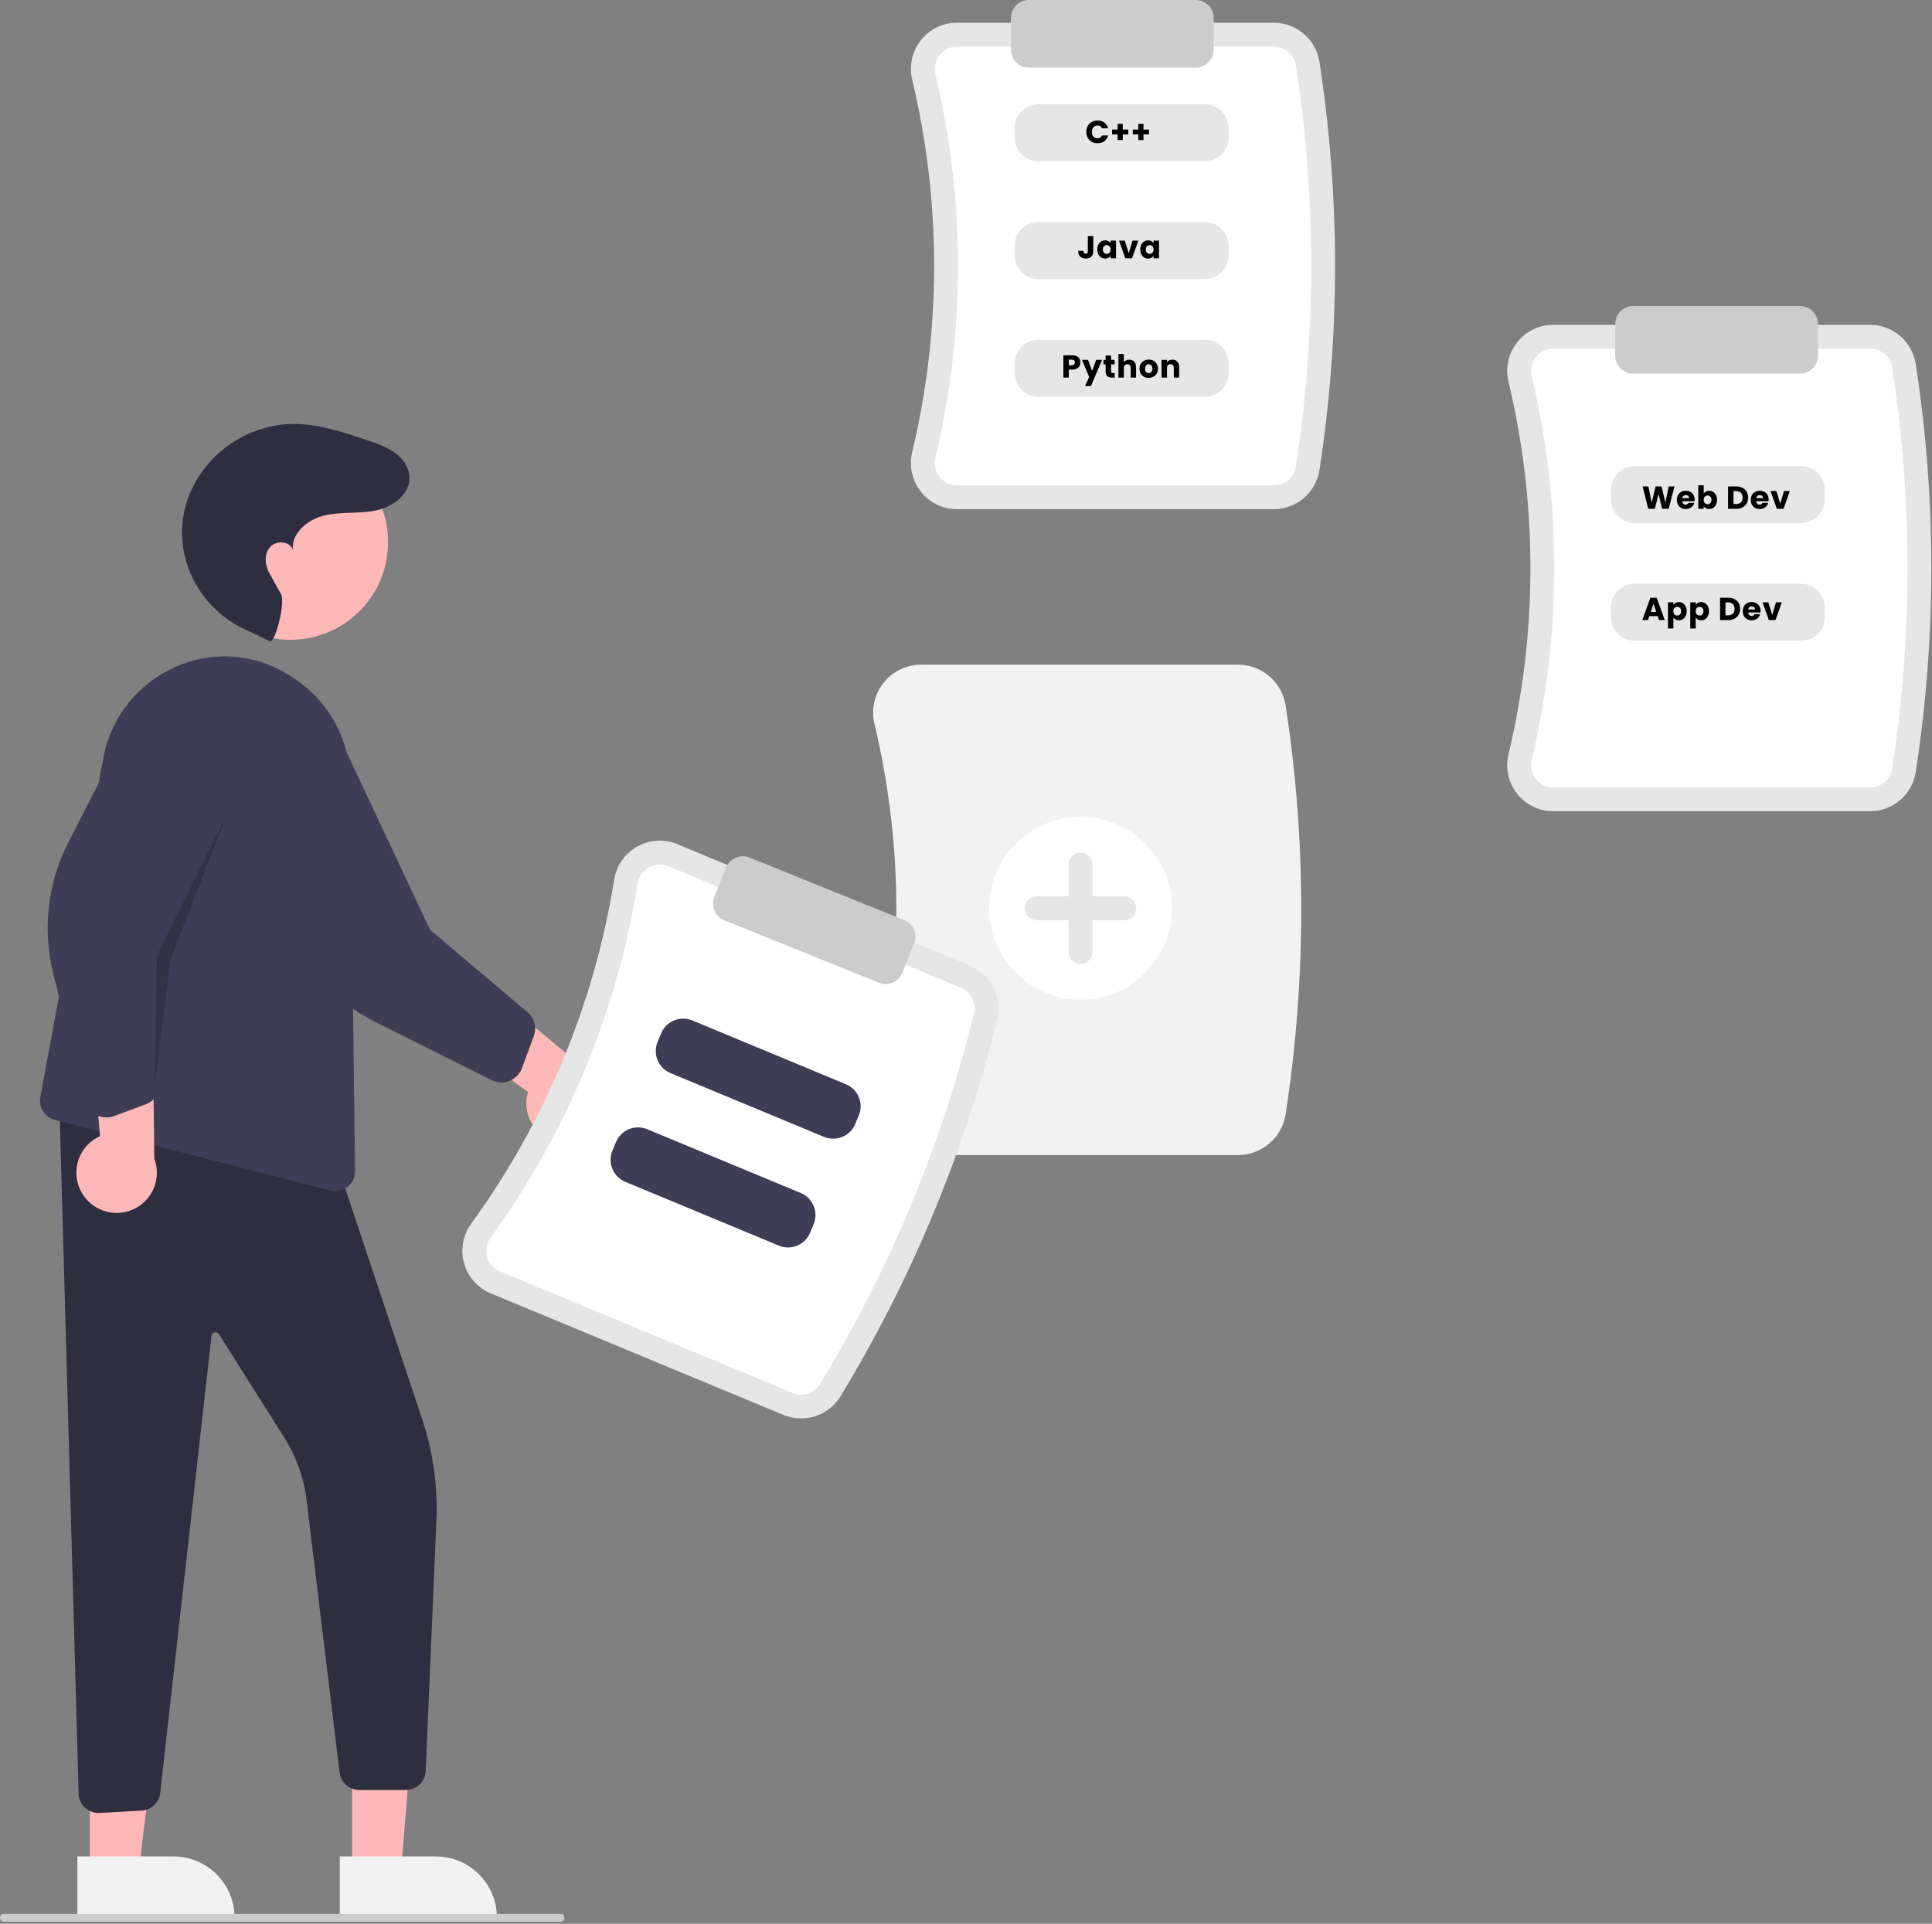 <svg width="486" height="484" viewBox="0 0 486 484" fill="none" xmlns="http://www.w3.org/2000/svg">
<rect x="0" y="0" width="486" height="484" fill="#808080" stroke="none"/>
<g clip-path="url(#clip0_368_230)">
<path d="M320.458 128.097H240.716C238.971 128.103 237.247 127.71 235.676 126.948C234.105 126.187 232.728 125.077 231.651 123.704C230.554 122.317 229.787 120.699 229.41 118.971C229.033 117.244 229.055 115.453 229.474 113.736C236.824 82.953 236.823 50.872 229.474 20.089C229.055 18.371 229.033 16.581 229.41 14.854C229.787 13.127 230.554 11.508 231.651 10.122C232.728 8.748 234.105 7.638 235.676 6.877C237.247 6.116 238.971 5.723 240.716 5.728H320.458C323.211 5.736 325.872 6.721 327.967 8.507C330.062 10.294 331.454 12.766 331.897 15.483C337.145 49.569 337.145 84.257 331.897 118.342C331.454 121.059 330.062 123.531 327.967 125.318C325.872 127.104 323.211 128.089 320.458 128.097Z" fill="#E6E6E6"/>
<path d="M240.718 11.728C239.879 11.725 239.051 11.914 238.297 12.279C237.542 12.644 236.881 13.177 236.363 13.836C235.83 14.512 235.458 15.3 235.275 16.141C235.093 16.983 235.104 17.854 235.309 18.69C242.879 50.393 242.879 83.432 235.31 115.135C235.105 115.971 235.093 116.842 235.275 117.683C235.458 118.524 235.83 119.312 236.363 119.988L236.363 119.988C236.881 120.648 237.542 121.181 238.297 121.546C239.051 121.912 239.879 122.1 240.718 122.097H320.459C321.781 122.098 323.061 121.629 324.069 120.774C325.078 119.919 325.751 118.734 325.968 117.43C331.123 83.949 331.123 49.876 325.968 16.395C325.751 15.091 325.078 13.906 324.069 13.051C323.061 12.197 321.781 11.728 320.459 11.728L240.718 11.728Z" fill="white"/>
<path d="M303.058 40.579H261.213C259.622 40.577 258.097 39.944 256.972 38.819C255.847 37.694 255.215 36.169 255.213 34.579V32.234C255.215 30.643 255.847 29.118 256.972 27.994C258.097 26.869 259.622 26.236 261.213 26.234H303.058C304.648 26.236 306.173 26.869 307.298 27.994C308.423 29.118 309.056 30.643 309.057 32.234V34.579C309.056 36.169 308.423 37.695 307.298 38.819C306.173 39.944 304.648 40.577 303.058 40.579Z" fill="#E6E6E6"/>
<path d="M303.058 70.204H261.213C259.622 70.203 258.097 69.57 256.972 68.445C255.847 67.32 255.215 65.795 255.213 64.205V61.86C255.215 60.269 255.847 58.744 256.972 57.62C258.097 56.495 259.622 55.862 261.213 55.86H303.058C304.648 55.862 306.173 56.495 307.298 57.62C308.423 58.744 309.056 60.269 309.057 61.86V64.205C309.056 65.795 308.423 67.32 307.298 68.445C306.173 69.57 304.648 70.203 303.058 70.204Z" fill="#E6E6E6"/>
<path d="M303.058 99.831H261.213C259.622 99.829 258.097 99.196 256.972 98.071C255.847 96.947 255.215 95.421 255.213 93.831V91.486C255.215 89.895 255.847 88.37 256.972 87.246C258.097 86.121 259.622 85.488 261.213 85.486H303.058C304.648 85.488 306.173 86.121 307.298 87.246C308.423 88.37 309.056 89.895 309.057 91.486V93.831C309.056 95.421 308.423 96.947 307.298 98.071C306.173 99.196 304.648 99.829 303.058 99.831Z" fill="#E6E6E6"/>
<path d="M470.458 204.097H390.716C388.971 204.103 387.247 203.71 385.676 202.948C384.105 202.187 382.728 201.077 381.651 199.704C380.554 198.317 379.787 196.699 379.41 194.971C379.033 193.244 379.055 191.453 379.474 189.736C386.824 158.953 386.823 126.872 379.474 96.089C379.055 94.371 379.033 92.581 379.41 90.854C379.787 89.126 380.554 87.508 381.651 86.122C382.728 84.748 384.105 83.638 385.676 82.877C387.247 82.116 388.971 81.723 390.716 81.728H470.458C473.211 81.736 475.872 82.721 477.967 84.507C480.062 86.294 481.454 88.766 481.897 91.484C487.145 125.569 487.145 160.257 481.897 194.342C481.454 197.059 480.062 199.531 477.967 201.318C475.872 203.104 473.211 204.089 470.458 204.097Z" fill="#E6E6E6"/>
<path d="M390.718 87.728C389.879 87.725 389.051 87.914 388.297 88.279C387.542 88.644 386.881 89.177 386.363 89.837C385.83 90.512 385.458 91.3 385.275 92.141C385.093 92.983 385.104 93.854 385.309 94.69C392.879 126.393 392.879 159.432 385.31 191.135C385.105 191.971 385.093 192.842 385.275 193.683C385.458 194.524 385.83 195.312 386.363 195.988L386.363 195.988C386.881 196.648 387.542 197.181 388.297 197.546C389.051 197.912 389.879 198.1 390.718 198.097H470.459C471.781 198.098 473.061 197.629 474.069 196.774C475.078 195.919 475.751 194.734 475.968 193.43C481.123 159.949 481.123 125.876 475.968 92.395C475.751 91.091 475.078 89.906 474.069 89.051C473.061 88.197 471.781 87.728 470.459 87.728L390.718 87.728Z" fill="white"/>
<path d="M311.458 290.597H231.717C229.895 290.603 228.097 290.193 226.458 289.398C224.819 288.604 223.383 287.446 222.258 286.013C221.114 284.568 220.315 282.88 219.922 281.079C219.528 279.277 219.551 277.41 219.988 275.619C227.319 244.913 227.319 212.912 219.988 182.206C219.551 180.415 219.528 178.548 219.922 176.746C220.315 174.945 221.114 173.258 222.258 171.812C223.382 170.379 224.819 169.221 226.458 168.427C228.097 167.633 229.895 167.223 231.717 167.228H311.458C314.33 167.237 317.107 168.265 319.292 170.129C321.477 171.993 322.93 174.572 323.391 177.407C328.647 211.543 328.647 246.282 323.391 280.418C322.93 283.253 321.477 285.832 319.292 287.697C317.107 289.561 314.33 290.589 311.458 290.597Z" fill="#F2F2F2"/>
<path d="M453.058 131.579H411.213C409.622 131.577 408.097 130.944 406.972 129.82C405.847 128.695 405.215 127.17 405.213 125.579V123.234C405.215 121.644 405.847 120.119 406.972 118.994C408.097 117.869 409.622 117.236 411.213 117.235H453.058C454.648 117.236 456.173 117.869 457.298 118.994C458.423 120.119 459.056 121.644 459.057 123.234V125.579C459.056 127.17 458.423 128.695 457.298 129.82C456.173 130.944 454.648 131.577 453.058 131.579Z" fill="#E6E6E6"/>
<path d="M453.058 161.204H411.213C409.622 161.203 408.097 160.57 406.972 159.445C405.847 158.32 405.215 156.795 405.213 155.205V152.86C405.215 151.269 405.847 149.744 406.972 148.62C408.097 147.495 409.622 146.862 411.213 146.86H453.058C454.648 146.862 456.173 147.495 457.298 148.62C458.423 149.744 459.056 151.269 459.057 152.86V155.205C459.056 156.795 458.423 158.32 457.298 159.445C456.173 160.57 454.648 161.203 453.058 161.204Z" fill="#E6E6E6"/>
<path d="M271.811 251.5C284.513 251.5 294.811 241.203 294.811 228.5C294.811 215.797 284.513 205.5 271.811 205.5C259.108 205.5 248.811 215.797 248.811 228.5C248.811 241.203 259.108 251.5 271.811 251.5Z" fill="white"/>
<path d="M282.811 225.5H274.811V217.5C274.811 216.704 274.494 215.941 273.932 215.379C273.369 214.816 272.606 214.5 271.811 214.5C271.015 214.5 270.252 214.816 269.689 215.379C269.127 215.941 268.811 216.704 268.811 217.5V225.5H260.811C260.015 225.5 259.252 225.816 258.689 226.379C258.127 226.941 257.811 227.704 257.811 228.5C257.811 229.296 258.127 230.059 258.689 230.621C259.252 231.184 260.015 231.5 260.811 231.5H268.811V239.5C268.811 240.296 269.127 241.059 269.689 241.621C270.252 242.184 271.015 242.5 271.811 242.5C272.606 242.5 273.369 242.184 273.932 241.621C274.494 241.059 274.811 240.296 274.811 239.5V231.5H282.811C283.606 231.5 284.369 231.184 284.932 230.621C285.494 230.059 285.811 229.296 285.811 228.5C285.811 227.704 285.494 226.941 284.932 226.379C284.369 225.816 283.606 225.5 282.811 225.5Z" fill="#E6E6E6"/>
<path d="M300.811 17H258.811C257.617 16.999 256.474 16.524 255.63 15.681C254.786 14.837 254.312 13.693 254.311 12.5V4.5C254.312 3.307 254.786 2.163 255.63 1.319C256.474 0.476 257.617 0.001 258.811 0H300.811C302.004 0.001 303.147 0.476 303.991 1.319C304.835 2.163 305.309 3.307 305.311 4.5V12.5C305.309 13.693 304.835 14.837 303.991 15.681C303.147 16.524 302.004 16.999 300.811 17Z" fill="#CCCCCC"/>
<path d="M452.811 94H410.811C409.617 93.999 408.474 93.524 407.63 92.68C406.786 91.837 406.312 90.693 406.311 89.5V81.5C406.312 80.307 406.786 79.163 407.63 78.32C408.474 77.476 409.617 77.001 410.811 77H452.811C454.004 77.001 455.147 77.476 455.991 78.32C456.835 79.163 457.309 80.307 457.311 81.5V89.5C457.309 90.693 456.835 91.837 455.991 92.68C455.147 93.524 454.004 93.999 452.811 94Z" fill="#CCCCCC"/>
<path d="M88.596 471.061H100.856L104.689 423.773H88.594L88.596 471.061Z" fill="#FFB8B8"/>
<path d="M85.469 467.058L109.613 467.057H109.614C111.634 467.057 113.635 467.455 115.502 468.228C117.368 469.002 119.065 470.135 120.493 471.564C121.922 472.993 123.056 474.689 123.829 476.555C124.602 478.422 125 480.423 125 482.444V482.944L85.469 482.945L85.469 467.058Z" fill="#F2F2F2"/>
<path d="M22.596 471.061H34.856L40.689 423.773H22.594L22.596 471.061Z" fill="#FFB8B8"/>
<path d="M19.469 467.058L43.612 467.057H43.614C45.634 467.057 47.635 467.455 49.502 468.228C51.368 469.002 53.065 470.135 54.493 471.564C55.922 472.993 57.056 474.689 57.829 476.555C58.602 478.422 59 480.423 59 482.444V482.944L19.47 482.945L19.469 467.058Z" fill="#F2F2F2"/>
<path d="M24.771 456.123C23.52 456.122 22.315 455.652 21.396 454.804C20.902 454.354 20.504 453.808 20.227 453.201C19.949 452.593 19.797 451.935 19.78 451.267L14.863 275.054L84.674 292.506L106.214 357.124C108.992 365.436 110.194 374.194 109.759 382.948L107.085 445.584C107.024 446.868 106.471 448.078 105.541 448.964C104.611 449.85 103.375 450.344 102.09 450.343H90.382C89.173 450.338 88.007 449.898 87.097 449.103C86.186 448.307 85.594 447.211 85.427 446.014L77.058 376.872C76.326 371.478 74.44 366.306 71.526 361.708L55.056 335.632C54.946 335.458 54.785 335.322 54.595 335.243C54.404 335.164 54.194 335.145 53.993 335.19C53.792 335.235 53.61 335.341 53.471 335.494C53.333 335.646 53.245 335.838 53.219 336.042L40.294 451.13C40.156 452.298 39.609 453.379 38.752 454.183C37.895 454.987 36.781 455.463 35.607 455.527L25.055 456.114C24.96 456.119 24.866 456.123 24.771 456.123Z" fill="#2F2E41"/>
<path d="M73.057 160.967C86.622 160.967 97.618 149.971 97.618 136.406C97.618 122.841 86.622 111.845 73.057 111.845C59.492 111.845 48.496 122.841 48.496 136.406C48.496 149.971 59.492 160.967 73.057 160.967Z" fill="#FFB8B8"/>
<path d="M84.341 299.672C83.918 299.672 83.497 299.618 83.088 299.513H83.087L13.823 281.753C12.585 281.436 11.515 280.657 10.834 279.575C10.152 278.493 9.911 277.192 10.16 275.938L26.067 190.247C27.058 185.294 29.237 180.655 32.416 176.729C35.594 172.803 39.678 169.707 44.317 167.708C48.837 165.707 53.78 164.85 58.709 165.212C63.639 165.574 68.403 167.144 72.583 169.783C73.552 170.388 74.529 171.047 75.485 171.744C79.334 174.583 82.473 178.275 84.655 182.531C86.838 186.787 88.004 191.491 88.064 196.273L89.329 294.602C89.338 295.263 89.215 295.919 88.968 296.533C88.722 297.147 88.356 297.705 87.892 298.177C87.428 298.648 86.876 299.023 86.266 299.28C85.657 299.537 85.002 299.67 84.341 299.672Z" fill="#3F3D56"/>
<path d="M20.95 300.68C20.123 299.464 19.574 298.082 19.339 296.63C19.105 295.179 19.192 293.694 19.594 292.28C19.995 290.866 20.703 289.557 21.665 288.446C22.627 287.334 23.821 286.448 25.163 285.848L22.083 250.246L38.409 259.094L38.831 291.546C39.69 293.867 39.667 296.423 38.766 298.729C37.866 301.034 36.152 302.93 33.948 304.055C31.743 305.181 29.203 305.46 26.807 304.837C24.412 304.215 22.327 302.736 20.95 300.68H20.95Z" fill="#FFB8B8"/>
<path d="M26.781 281.139C26.32 281.139 25.862 281.08 25.415 280.966C24.455 280.721 23.58 280.222 22.88 279.52C22.181 278.818 21.685 277.941 21.443 276.98L13.42 245.096C10.616 233.96 11.953 222.185 17.181 211.961L33.99 179.08C35.053 175.143 37.62 171.781 41.139 169.72C44.657 167.659 48.845 167.063 52.798 168.061C54.769 168.559 56.621 169.442 58.248 170.661C59.874 171.88 61.242 173.41 62.273 175.162C63.325 176.938 64.013 178.907 64.297 180.952C64.581 182.997 64.455 185.078 63.927 187.075L40 240.58L40.284 272.616C40.291 273.746 39.952 274.852 39.31 275.782C38.669 276.713 37.758 277.425 36.7 277.821L28.692 280.794C28.081 281.022 27.433 281.139 26.781 281.139Z" fill="#3F3D56"/>
<path d="M141.318 287.585C139.858 287.418 138.452 286.933 137.199 286.163C135.946 285.394 134.877 284.36 134.067 283.133C133.258 281.906 132.727 280.516 132.512 279.062C132.298 277.607 132.405 276.124 132.825 274.715L103.832 253.826L121.189 247.224L146.06 268.073C148.38 268.937 150.302 270.622 151.462 272.808C152.622 274.994 152.94 277.53 152.356 279.935C151.771 282.34 150.325 284.447 148.291 285.857C146.256 287.267 143.776 287.882 141.318 287.585H141.318Z" fill="#FFB8B8"/>
<path d="M126.14 272.33C125.285 272.33 124.442 272.131 123.677 271.749L94.278 257.032C84.01 251.892 75.957 243.198 71.618 232.566L57.66 198.376C55.37 195.002 54.497 190.863 55.23 186.852C55.963 182.84 58.242 179.278 61.578 176.932C63.244 175.76 65.127 174.931 67.117 174.495C69.107 174.058 71.164 174.022 73.168 174.388C75.196 174.753 77.131 175.516 78.861 176.634C80.592 177.752 82.083 179.202 83.249 180.9L108.194 233.94L132.66 254.622C133.521 255.354 134.138 256.332 134.425 257.426C134.712 258.519 134.657 259.674 134.267 260.734L131.297 268.743C130.909 269.793 130.209 270.699 129.29 271.339C128.366 271.984 127.267 272.331 126.14 272.33Z" fill="#3F3D56"/>
<path d="M67.9 161.343C69.205 161.914 71.877 151.516 70.68 149.436C68.9 146.343 69.005 146.365 67.824 144.319C66.642 142.273 66.377 139.472 67.908 137.672C69.438 135.871 72.98 136.11 73.678 138.367C73.229 134.08 77.47 130.633 81.671 129.664C85.872 128.696 90.304 129.297 94.528 128.435C99.43 127.435 104.531 123.325 102.575 117.934C102.239 117.037 101.737 116.211 101.094 115.5C98.834 112.959 95.673 111.874 92.582 110.825C86.152 108.643 79.546 106.433 72.76 106.674C67.168 106.966 61.784 108.882 57.264 112.187C52.745 115.492 49.287 120.043 47.314 125.283C46.846 126.594 46.484 127.94 46.23 129.308C43.901 141.833 51.174 154.186 62.986 158.956L67.9 161.343Z" fill="#2F2E41"/>
<path opacity="0.2" d="M38.9 273.343L39.457 240.414L56.9 205.343L42.9 241.343L38.9 273.343Z" fill="black"/>
<path d="M197.078 355.982L123.439 325.387C121.825 324.722 120.384 323.698 119.225 322.392C118.067 321.086 117.221 319.533 116.753 317.851C116.272 316.15 116.185 314.361 116.5 312.621C116.814 310.882 117.521 309.236 118.568 307.811C137.165 282.204 149.474 252.578 154.498 221.331C154.77 219.585 155.437 217.923 156.448 216.472C157.459 215.022 158.788 213.822 160.332 212.962C161.855 212.107 163.552 211.61 165.295 211.51C167.037 211.41 168.78 211.708 170.39 212.383L244.029 242.979C246.568 244.042 248.648 245.973 249.897 248.426C251.146 250.88 251.483 253.697 250.849 256.376C242.618 289.867 229.308 321.9 211.384 351.363C209.933 353.702 207.698 355.451 205.078 356.297C202.458 357.143 199.623 357.031 197.078 355.982Z" fill="#E6E6E6"/>
<path d="M168.087 217.924C167.314 217.6 166.477 217.456 165.64 217.504C164.803 217.552 163.988 217.79 163.257 218.2C162.505 218.62 161.859 219.205 161.368 219.912C160.877 220.618 160.553 221.428 160.421 222.278C155.247 254.459 142.571 284.97 123.417 311.342C122.907 312.035 122.562 312.835 122.408 313.682C122.254 314.529 122.295 315.399 122.528 316.227L122.528 316.228C122.753 317.036 123.159 317.781 123.716 318.408C124.272 319.035 124.965 319.527 125.74 319.846L199.378 350.442C200.599 350.949 201.961 351.007 203.22 350.605C204.48 350.203 205.556 349.367 206.256 348.246C223.863 319.305 236.936 287.84 245.022 254.943C245.322 253.655 245.155 252.303 244.552 251.127C243.948 249.95 242.946 249.027 241.725 248.52L168.087 217.924Z" fill="white"/>
<path d="M207.297 286.031L168.655 269.976C167.186 269.364 166.021 268.195 165.414 266.725C164.807 265.254 164.807 263.603 165.416 262.134L166.316 259.968C166.928 258.5 168.097 257.335 169.567 256.727C171.038 256.12 172.689 256.121 174.158 256.73L212.801 272.785C214.269 273.397 215.435 274.566 216.042 276.037C216.649 277.507 216.648 279.158 216.039 280.628L215.14 282.793C214.528 284.261 213.358 285.427 211.888 286.034C210.418 286.641 208.767 286.64 207.297 286.031Z" fill="#3F3D56"/>
<path d="M195.93 313.39L157.288 297.335C155.819 296.723 154.654 295.553 154.047 294.083C153.439 292.613 153.44 290.962 154.049 289.492L154.949 287.327C155.561 285.859 156.73 284.693 158.2 284.086C159.67 283.479 161.322 283.48 162.791 284.088L201.434 300.144C202.902 300.756 204.067 301.925 204.675 303.395C205.282 304.865 205.281 306.517 204.672 307.986L203.773 310.151C203.161 311.62 201.991 312.785 200.521 313.392C199.051 314 197.4 313.999 195.93 313.39Z" fill="#3F3D56"/>
<path d="M222.781 247.582C222.202 247.581 221.629 247.469 221.093 247.251L182.156 231.509C181.05 231.06 180.167 230.192 179.702 229.093C179.236 227.995 179.224 226.757 179.67 225.65L182.669 218.233C183.116 217.127 183.985 216.244 185.084 215.778C186.182 215.312 187.421 215.301 188.528 215.748L227.466 231.491C228.571 231.94 229.454 232.808 229.92 233.906C230.385 235.005 230.397 236.243 229.951 237.35L226.952 244.767C226.615 245.597 226.039 246.309 225.296 246.81C224.553 247.311 223.677 247.58 222.781 247.582Z" fill="#CCCCCC"/>
<path d="M141 483.5H1C0.735 483.5 0.48 483.395 0.293 483.207C0.105 483.02 0 482.765 0 482.5C0 482.235 0.105 481.98 0.293 481.793C0.48 481.605 0.735 481.5 1 481.5H141C141.265 481.5 141.52 481.605 141.707 481.793C141.895 481.98 142 482.235 142 482.5C142 482.765 141.895 483.02 141.707 483.207C141.52 483.395 141.265 483.5 141 483.5Z" fill="#CCCCCC"/>
<path d="M273.264 33.184C273.264 32.629 273.384 32.136 273.624 31.704C273.864 31.267 274.197 30.928 274.624 30.688C275.056 30.443 275.544 30.32 276.088 30.32C276.755 30.32 277.325 30.496 277.8 30.848C278.275 31.2 278.592 31.68 278.752 32.288H277.248C277.136 32.053 276.976 31.875 276.768 31.752C276.565 31.629 276.333 31.568 276.072 31.568C275.651 31.568 275.309 31.715 275.048 32.008C274.787 32.301 274.656 32.693 274.656 33.184C274.656 33.675 274.787 34.067 275.048 34.36C275.309 34.653 275.651 34.8 276.072 34.8C276.333 34.8 276.565 34.739 276.768 34.616C276.976 34.493 277.136 34.315 277.248 34.08H278.752C278.592 34.688 278.275 35.168 277.8 35.52C277.325 35.867 276.755 36.04 276.088 36.04C275.544 36.04 275.056 35.92 274.624 35.68C274.197 35.435 273.864 35.096 273.624 34.664C273.384 34.232 273.264 33.739 273.264 33.184ZM283.829 33.816H282.437V35.24H281.141V33.816H279.749V32.592H281.141V31.16H282.437V32.592H283.829V33.816ZM289.036 33.816H287.644V35.24H286.348V33.816H284.956V32.592H286.348V31.16H287.644V32.592H289.036V33.816Z" fill="black"/>
<path d="M275.016 59.384V63.208C275.016 63.8 274.848 64.256 274.512 64.576C274.181 64.896 273.733 65.056 273.168 65.056C272.576 65.056 272.101 64.888 271.744 64.552C271.387 64.216 271.208 63.739 271.208 63.12H272.568C272.568 63.355 272.616 63.533 272.712 63.656C272.808 63.773 272.947 63.832 273.128 63.832C273.293 63.832 273.421 63.779 273.512 63.672C273.603 63.565 273.648 63.411 273.648 63.208V59.384H275.016ZM276.032 62.76C276.032 62.301 276.118 61.899 276.288 61.552C276.464 61.205 276.702 60.939 277 60.752C277.299 60.565 277.632 60.472 278 60.472C278.315 60.472 278.59 60.536 278.824 60.664C279.064 60.792 279.248 60.96 279.376 61.168V60.536H280.744V65H279.376V64.368C279.243 64.576 279.056 64.744 278.816 64.872C278.582 65 278.307 65.064 277.992 65.064C277.63 65.064 277.299 64.971 277 64.784C276.702 64.592 276.464 64.323 276.288 63.976C276.118 63.624 276.032 63.219 276.032 62.76ZM279.376 62.768C279.376 62.427 279.28 62.157 279.088 61.96C278.902 61.763 278.672 61.664 278.4 61.664C278.128 61.664 277.896 61.763 277.704 61.96C277.518 62.152 277.424 62.419 277.424 62.76C277.424 63.101 277.518 63.373 277.704 63.576C277.896 63.773 278.128 63.872 278.4 63.872C278.672 63.872 278.902 63.773 279.088 63.576C279.28 63.379 279.376 63.109 279.376 62.768ZM283.925 63.72L284.893 60.536H286.349L284.765 65H283.077L281.493 60.536H282.957L283.925 63.72ZM286.837 62.76C286.837 62.301 286.922 61.899 287.093 61.552C287.269 61.205 287.506 60.939 287.805 60.752C288.103 60.565 288.437 60.472 288.805 60.472C289.119 60.472 289.394 60.536 289.629 60.664C289.869 60.792 290.053 60.96 290.181 61.168V60.536H291.549V65H290.181V64.368C290.047 64.576 289.861 64.744 289.621 64.872C289.386 65 289.111 65.064 288.797 65.064C288.434 65.064 288.103 64.971 287.805 64.784C287.506 64.592 287.269 64.323 287.093 63.976C286.922 63.624 286.837 63.219 286.837 62.76ZM290.181 62.768C290.181 62.427 290.085 62.157 289.893 61.96C289.706 61.763 289.477 61.664 289.205 61.664C288.933 61.664 288.701 61.763 288.509 61.96C288.322 62.152 288.229 62.419 288.229 62.76C288.229 63.101 288.322 63.373 288.509 63.576C288.701 63.773 288.933 63.872 289.205 63.872C289.477 63.872 289.706 63.773 289.893 63.576C290.085 63.379 290.181 63.109 290.181 62.768Z" fill="black"/>
<path d="M271.776 91.192C271.776 91.517 271.701 91.816 271.552 92.088C271.403 92.355 271.173 92.571 270.864 92.736C270.555 92.901 270.171 92.984 269.712 92.984H268.864V95H267.496V89.384H269.712C270.16 89.384 270.539 89.461 270.848 89.616C271.157 89.771 271.389 89.984 271.544 90.256C271.699 90.528 271.776 90.84 271.776 91.192ZM269.608 91.896C269.869 91.896 270.064 91.835 270.192 91.712C270.32 91.589 270.384 91.416 270.384 91.192C270.384 90.968 270.32 90.795 270.192 90.672C270.064 90.549 269.869 90.488 269.608 90.488H268.864V91.896H269.608ZM277.232 90.536L274.432 97.12H272.96L273.984 94.848L272.168 90.536H273.696L274.728 93.328L275.752 90.536H277.232ZM280.398 93.84V95H279.702C279.206 95 278.819 94.88 278.542 94.64C278.264 94.395 278.126 93.997 278.126 93.448V91.672H277.582V90.536H278.126V89.448H279.494V90.536H280.39V91.672H279.494V93.464C279.494 93.597 279.526 93.693 279.59 93.752C279.654 93.811 279.76 93.84 279.91 93.84H280.398ZM284.087 90.488C284.599 90.488 285.01 90.659 285.319 91C285.628 91.336 285.783 91.8 285.783 92.392V95H284.423V92.576C284.423 92.277 284.346 92.045 284.191 91.88C284.036 91.715 283.828 91.632 283.567 91.632C283.306 91.632 283.098 91.715 282.943 91.88C282.788 92.045 282.711 92.277 282.711 92.576V95H281.343V89.08H282.711V91.136C282.85 90.939 283.039 90.781 283.279 90.664C283.519 90.547 283.788 90.488 284.087 90.488ZM288.949 95.064C288.512 95.064 288.117 94.971 287.765 94.784C287.418 94.597 287.144 94.331 286.941 93.984C286.744 93.637 286.645 93.232 286.645 92.768C286.645 92.309 286.746 91.907 286.949 91.56C287.152 91.208 287.429 90.939 287.781 90.752C288.133 90.565 288.528 90.472 288.965 90.472C289.402 90.472 289.797 90.565 290.149 90.752C290.501 90.939 290.778 91.208 290.981 91.56C291.184 91.907 291.285 92.309 291.285 92.768C291.285 93.227 291.181 93.632 290.973 93.984C290.77 94.331 290.49 94.597 290.133 94.784C289.781 94.971 289.386 95.064 288.949 95.064ZM288.949 93.88C289.21 93.88 289.432 93.784 289.613 93.592C289.8 93.4 289.893 93.125 289.893 92.768C289.893 92.411 289.802 92.136 289.621 91.944C289.445 91.752 289.226 91.656 288.965 91.656C288.698 91.656 288.477 91.752 288.301 91.944C288.125 92.131 288.037 92.405 288.037 92.768C288.037 93.125 288.122 93.4 288.293 93.592C288.469 93.784 288.688 93.88 288.949 93.88ZM294.914 90.488C295.437 90.488 295.853 90.659 296.162 91C296.477 91.336 296.634 91.8 296.634 92.392V95H295.274V92.576C295.274 92.277 295.197 92.045 295.042 91.88C294.887 91.715 294.679 91.632 294.418 91.632C294.157 91.632 293.949 91.715 293.794 91.88C293.639 92.045 293.562 92.277 293.562 92.576V95H292.194V90.536H293.562V91.128C293.701 90.931 293.887 90.776 294.122 90.664C294.357 90.547 294.621 90.488 294.914 90.488Z" fill="black"/>
<path d="M421.224 122.384L419.76 128H418.104L417.208 124.304L416.28 128H414.624L413.2 122.384H414.664L415.472 126.472L416.472 122.384H417.976L418.936 126.472L419.752 122.384H421.224ZM426.301 125.696C426.301 125.824 426.293 125.957 426.277 126.096H423.181C423.203 126.373 423.291 126.587 423.445 126.736C423.605 126.88 423.8 126.952 424.029 126.952C424.371 126.952 424.608 126.808 424.741 126.52H426.197C426.123 126.813 425.987 127.077 425.789 127.312C425.597 127.547 425.355 127.731 425.061 127.864C424.768 127.997 424.44 128.064 424.077 128.064C423.64 128.064 423.251 127.971 422.909 127.784C422.568 127.597 422.301 127.331 422.109 126.984C421.917 126.637 421.821 126.232 421.821 125.768C421.821 125.304 421.915 124.899 422.101 124.552C422.293 124.205 422.56 123.939 422.901 123.752C423.243 123.565 423.635 123.472 424.077 123.472C424.509 123.472 424.893 123.563 425.229 123.744C425.565 123.925 425.827 124.184 426.013 124.52C426.205 124.856 426.301 125.248 426.301 125.696ZM424.901 125.336C424.901 125.101 424.821 124.915 424.661 124.776C424.501 124.637 424.301 124.568 424.061 124.568C423.832 124.568 423.637 124.635 423.477 124.768C423.323 124.901 423.227 125.091 423.189 125.336H424.901ZM428.574 124.168C428.702 123.96 428.886 123.792 429.126 123.664C429.366 123.536 429.641 123.472 429.95 123.472C430.318 123.472 430.652 123.565 430.95 123.752C431.249 123.939 431.484 124.205 431.654 124.552C431.83 124.899 431.918 125.301 431.918 125.76C431.918 126.219 431.83 126.624 431.654 126.976C431.484 127.323 431.249 127.592 430.95 127.784C430.652 127.971 430.318 128.064 429.95 128.064C429.636 128.064 429.361 128.003 429.126 127.88C428.892 127.752 428.708 127.584 428.574 127.376V128H427.206V122.08H428.574V124.168ZM430.526 125.76C430.526 125.419 430.43 125.152 430.238 124.96C430.052 124.763 429.82 124.664 429.542 124.664C429.27 124.664 429.038 124.763 428.846 124.96C428.66 125.157 428.566 125.427 428.566 125.768C428.566 126.109 428.66 126.379 428.846 126.576C429.038 126.773 429.27 126.872 429.542 126.872C429.814 126.872 430.046 126.773 430.238 126.576C430.43 126.373 430.526 126.101 430.526 125.76ZM436.802 122.384C437.394 122.384 437.911 122.501 438.354 122.736C438.797 122.971 439.138 123.301 439.378 123.728C439.623 124.149 439.746 124.637 439.746 125.192C439.746 125.741 439.623 126.229 439.378 126.656C439.138 127.083 438.794 127.413 438.346 127.648C437.903 127.883 437.389 128 436.802 128H434.698V122.384H436.802ZM436.714 126.816C437.231 126.816 437.634 126.675 437.922 126.392C438.21 126.109 438.354 125.709 438.354 125.192C438.354 124.675 438.21 124.272 437.922 123.984C437.634 123.696 437.231 123.552 436.714 123.552H436.066V126.816H436.714ZM444.902 125.696C444.902 125.824 444.894 125.957 444.878 126.096H441.782C441.803 126.373 441.891 126.587 442.046 126.736C442.206 126.88 442.401 126.952 442.63 126.952C442.971 126.952 443.209 126.808 443.342 126.52H444.798C444.723 126.813 444.587 127.077 444.39 127.312C444.198 127.547 443.955 127.731 443.662 127.864C443.369 127.997 443.041 128.064 442.678 128.064C442.241 128.064 441.851 127.971 441.51 127.784C441.169 127.597 440.902 127.331 440.71 126.984C440.518 126.637 440.422 126.232 440.422 125.768C440.422 125.304 440.515 124.899 440.702 124.552C440.894 124.205 441.161 123.939 441.502 123.752C441.843 123.565 442.235 123.472 442.678 123.472C443.11 123.472 443.494 123.563 443.83 123.744C444.166 123.925 444.427 124.184 444.614 124.52C444.806 124.856 444.902 125.248 444.902 125.696ZM443.502 125.336C443.502 125.101 443.422 124.915 443.262 124.776C443.102 124.637 442.902 124.568 442.662 124.568C442.433 124.568 442.238 124.635 442.078 124.768C441.923 124.901 441.827 125.091 441.79 125.336H443.502ZM447.815 126.72L448.783 123.536H450.239L448.655 128H446.967L445.383 123.536H446.847L447.815 126.72Z" fill="black"/>
<path d="M416.992 155.008H414.896L414.56 156H413.128L415.16 150.384H416.744L418.776 156H417.328L416.992 155.008ZM416.64 153.952L415.944 151.896L415.256 153.952H416.64ZM420.946 152.168C421.079 151.96 421.263 151.792 421.498 151.664C421.732 151.536 422.007 151.472 422.322 151.472C422.69 151.472 423.023 151.565 423.322 151.752C423.62 151.939 423.855 152.205 424.026 152.552C424.202 152.899 424.29 153.301 424.29 153.76C424.29 154.219 424.202 154.624 424.026 154.976C423.855 155.323 423.62 155.592 423.322 155.784C423.023 155.971 422.69 156.064 422.322 156.064C422.012 156.064 421.738 156 421.498 155.872C421.263 155.744 421.079 155.579 420.946 155.376V158.128H419.578V151.536H420.946V152.168ZM422.898 153.76C422.898 153.419 422.802 153.152 422.61 152.96C422.423 152.763 422.191 152.664 421.914 152.664C421.642 152.664 421.41 152.763 421.218 152.96C421.031 153.157 420.938 153.427 420.938 153.768C420.938 154.109 421.031 154.379 421.218 154.576C421.41 154.773 421.642 154.872 421.914 154.872C422.186 154.872 422.418 154.773 422.61 154.576C422.802 154.373 422.898 154.101 422.898 153.76ZM426.559 152.168C426.692 151.96 426.876 151.792 427.111 151.664C427.345 151.536 427.62 151.472 427.935 151.472C428.303 151.472 428.636 151.565 428.935 151.752C429.233 151.939 429.468 152.205 429.639 152.552C429.815 152.899 429.903 153.301 429.903 153.76C429.903 154.219 429.815 154.624 429.639 154.976C429.468 155.323 429.233 155.592 428.935 155.784C428.636 155.971 428.303 156.064 427.935 156.064C427.625 156.064 427.351 156 427.111 155.872C426.876 155.744 426.692 155.579 426.559 155.376V158.128H425.191V151.536H426.559V152.168ZM428.511 153.76C428.511 153.419 428.415 153.152 428.223 152.96C428.036 152.763 427.804 152.664 427.527 152.664C427.255 152.664 427.023 152.763 426.831 152.96C426.644 153.157 426.551 153.427 426.551 153.768C426.551 154.109 426.644 154.379 426.831 154.576C427.023 154.773 427.255 154.872 427.527 154.872C427.799 154.872 428.031 154.773 428.223 154.576C428.415 154.373 428.511 154.101 428.511 153.76ZM434.786 150.384C435.378 150.384 435.896 150.501 436.338 150.736C436.781 150.971 437.122 151.301 437.362 151.728C437.608 152.149 437.73 152.637 437.73 153.192C437.73 153.741 437.608 154.229 437.362 154.656C437.122 155.083 436.778 155.413 436.33 155.648C435.888 155.883 435.373 156 434.786 156H432.682V150.384H434.786ZM434.698 154.816C435.216 154.816 435.618 154.675 435.906 154.392C436.194 154.109 436.338 153.709 436.338 153.192C436.338 152.675 436.194 152.272 435.906 151.984C435.618 151.696 435.216 151.552 434.698 151.552H434.05V154.816H434.698ZM442.886 153.696C442.886 153.824 442.878 153.957 442.862 154.096H439.766C439.788 154.373 439.876 154.587 440.03 154.736C440.19 154.88 440.385 154.952 440.614 154.952C440.956 154.952 441.193 154.808 441.326 154.52H442.782C442.708 154.813 442.572 155.077 442.374 155.312C442.182 155.547 441.94 155.731 441.646 155.864C441.353 155.997 441.025 156.064 440.662 156.064C440.225 156.064 439.836 155.971 439.494 155.784C439.153 155.597 438.886 155.331 438.694 154.984C438.502 154.637 438.406 154.232 438.406 153.768C438.406 153.304 438.5 152.899 438.686 152.552C438.878 152.205 439.145 151.939 439.486 151.752C439.828 151.565 440.22 151.472 440.662 151.472C441.094 151.472 441.478 151.563 441.814 151.744C442.15 151.925 442.412 152.184 442.598 152.52C442.79 152.856 442.886 153.248 442.886 153.696ZM441.486 153.336C441.486 153.101 441.406 152.915 441.246 152.776C441.086 152.637 440.886 152.568 440.646 152.568C440.417 152.568 440.222 152.635 440.062 152.768C439.908 152.901 439.812 153.091 439.774 153.336H441.486ZM445.799 154.72L446.767 151.536H448.223L446.639 156H444.951L443.367 151.536H444.831L445.799 154.72Z" fill="black"/>
</g>
<defs>
<clipPath id="clip0_368_230">
<rect width="485.834" height="483.5" fill="white"/>
</clipPath>
</defs>
</svg>
